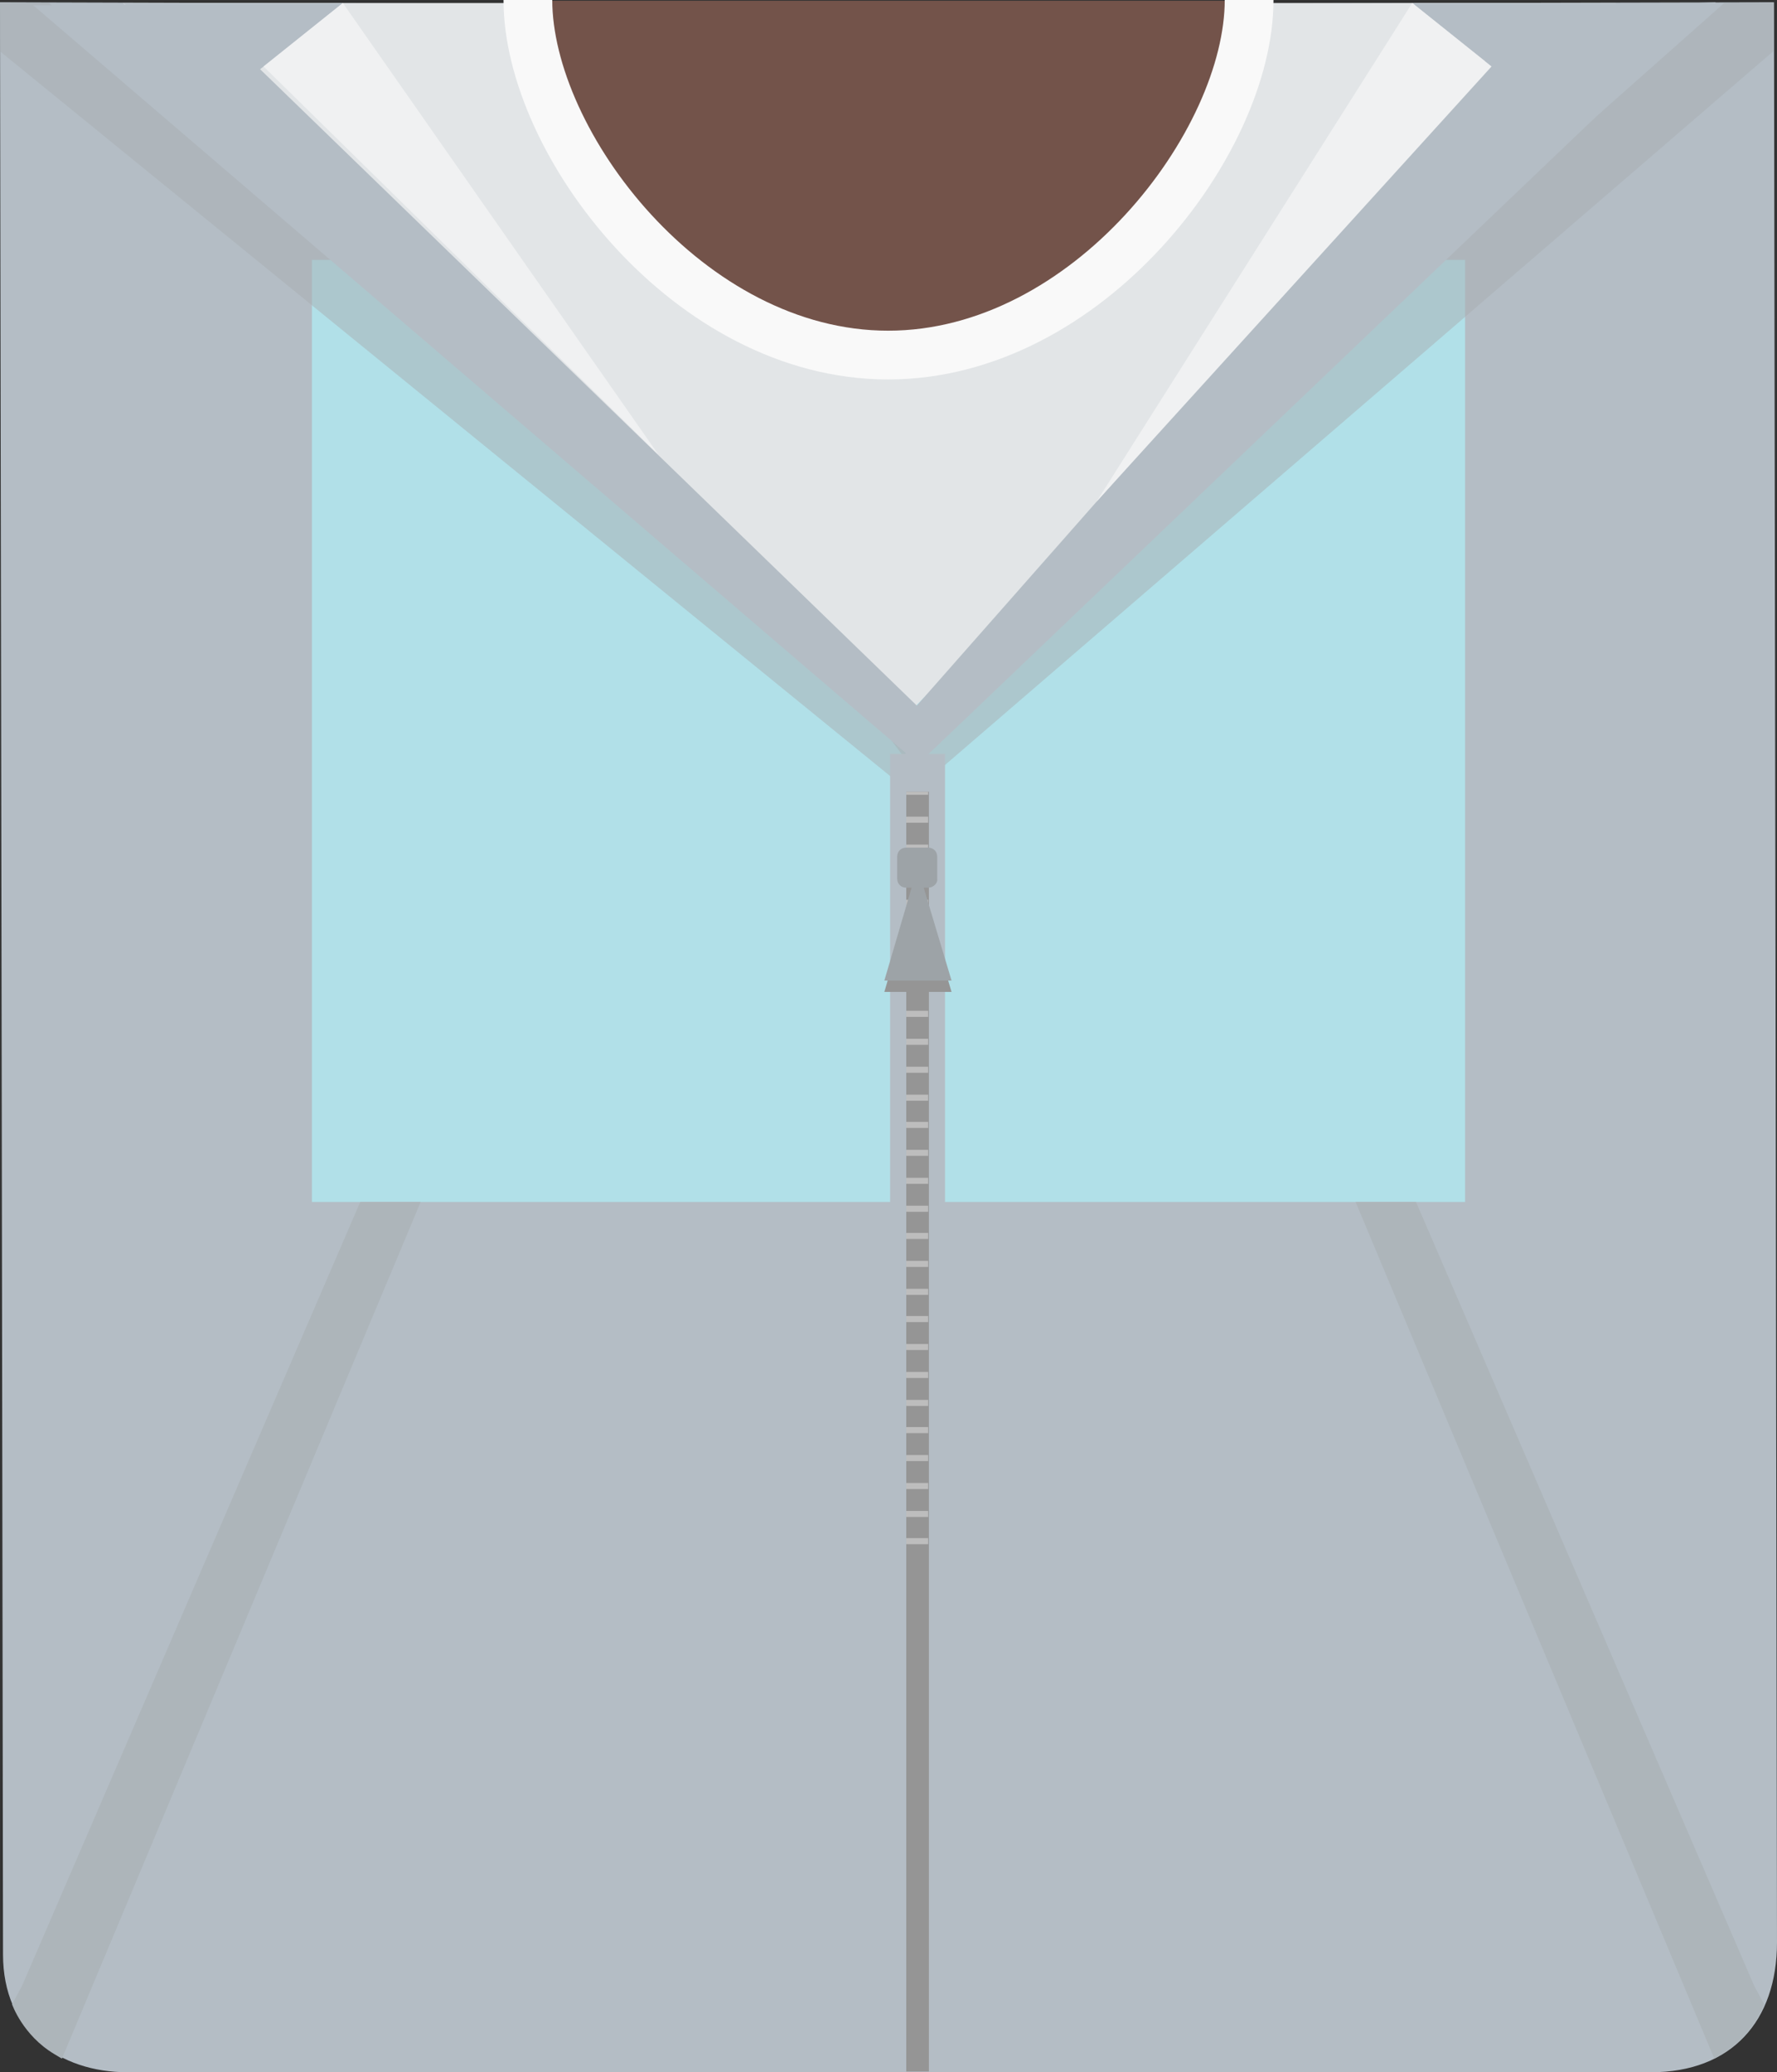 <?xml version="1.0" encoding="utf-8"?>
<!-- Generator: Adobe Illustrator 16.2.1, SVG Export Plug-In . SVG Version: 6.00 Build 0)  -->
<!DOCTYPE svg PUBLIC "-//W3C//DTD SVG 1.1//EN" "http://www.w3.org/Graphics/SVG/1.1/DTD/svg11.dtd">
<svg version="1.1" id="Layer_1" xmlns="http://www.w3.org/2000/svg" xmlns:xlink="http://www.w3.org/1999/xlink" x="0px" y="0px"
	 width="310.596px" height="362.076px" viewBox="0 0 310.596 362.076" enable-background="new 0 0 310.596 362.076"
	 xml:space="preserve">
<rect x="0" y="0" width="310.596" height="362.076" fill="#333333" stroke="none"/>
<g display="none">
	<g display="inline">
		<path fill="#DBDBDA" d="M235.38,218.328c0,22.968,25.344,41.58,56.628,41.58c31.284,0,56.76-18.612,56.76-41.58"/>
		<path fill="#DBDBDA" d="M235.38,218.328l-85.14-0.264c0,0,0.528,326.568,0.528,339.9c0,13.464,9.636,20.592,21.648,20.592
			c12.012,0,251.196,0,265.32,0s22.044-8.976,22.044-22.704c0-13.728-0.528-337.788-0.528-337.788L348.9,218.328"/>
	</g>
	<path display="inline" fill="#73534A" d="M242.244,217.8c0,24.948,28.116,45.144,62.832,45.144
		c34.716,0,62.832-20.196,62.832-45.144"/>
</g>
<g>
	<path fill="#DBDBDA" d="M85.404,0.792c0,23.1,25.476,41.712,56.892,41.712c31.416,0,56.892-18.744,56.892-41.712"/>
	<path fill="#B4BDC5" d="M85.404,0.66L0,0.396c0,0,0.528,327.624,0.528,341.088c0,13.464,9.768,20.592,21.78,20.592
		c12.012,0,251.987,0,266.244,0c14.124,0,22.043-8.977,22.043-22.704c0-13.86-0.527-338.976-0.527-338.976L199.32,0.66"/>
	<rect x="54.516" y="45.408" fill="#B1E0E8" width="201.563" height="164.604"/>
	<g opacity="0.5">
		<polygon fill="#A8AEB2" points="160.248,139.392 0,8.976 0,0.396 8.58,0.528 163.944,135.168 		"/>
	</g>
	<polygon fill="#E2E5E7" points="21.516,0.528 155.76,127.644 282.48,0.528 	"/>
	<path fill="#73534A" d="M92.268,0.132c0,24.948,28.116,62.04,62.964,62.04c34.848,0,63.096-37.092,63.096-62.04"/>
	<g opacity="0.5">
		<polygon fill="#A8AEB2" points="161.436,136.884 309.936,8.976 309.936,0.396 301.356,0.528 155.892,129.492 		"/>
	</g>
	<path fill="none" stroke="#F9F9F9" stroke-width="8.52" stroke-miterlimit="10" d="M92.268,0c0,24.948,28.116,62.04,62.964,62.04
		c34.848,0,63.096-37.092,63.096-62.04"/>
	<g>
		<polygon fill="#B4BDC5" points="160.512,133.452 5.808,0.924 33.792,0.792 160.248,123.288 267.564,1.584 299.904,0.396 		"/>
	</g>
	<g>
		<polygon fill="#B4BDC5" points="162.624,358.645 158.4,358.645 158.268,127.644 162.492,132.792 		"/>
	</g>
	<polygon fill="#B4BDC5" points="40.788,15.84 59.928,0.528 21.516,0.528 	"/>
	<polygon fill="#F0F1F2" points="59.928,0.528 115.104,79.464 46.068,11.616 	"/>
	<polygon fill="#B4BDC5" points="265.98,15.84 246.84,0.528 285.252,0.528 	"/>
	<polygon fill="#F0F1F2" points="246.84,0.528 191.664,87.648 260.7,11.616 	"/>
	
		<line fill="none" stroke="#B4BDC5" stroke-width="9.598" stroke-miterlimit="10" x1="160.38" y1="131.736" x2="160.38" y2="361.944"/>
	<polyline fill="#959595" points="158.4,361.944 158.4,138.336 162.36,138.336 162.36,361.944 	"/>
	<g>
		<rect x="158.4" y="138.336" fill="#BDBDBD" width="3.828" height="0.528"/>
	</g>
	<rect x="158.4" y="268.752" fill="#BDBDBD" width="3.828" height="1.056"/>
	<rect x="158.4" y="264" fill="#BDBDBD" width="3.828" height="1.056"/>
	<rect x="158.4" y="259.116" fill="#BDBDBD" width="3.828" height="1.056"/>
	<rect x="158.4" y="254.232" fill="#BDBDBD" width="3.828" height="1.056"/>
	<rect x="158.4" y="249.348" fill="#BDBDBD" width="3.828" height="1.057"/>
	<rect x="158.4" y="244.596" fill="#BDBDBD" width="3.828" height="1.057"/>
	<rect x="158.4" y="239.712" fill="#BDBDBD" width="3.828" height="1.056"/>
	<rect x="158.4" y="234.828" fill="#BDBDBD" width="3.828" height="1.056"/>
	<rect x="158.4" y="229.944" fill="#BDBDBD" width="3.828" height="1.056"/>
	<rect x="158.4" y="225.192" fill="#BDBDBD" width="3.828" height="1.056"/>
	<rect x="158.4" y="220.308" fill="#BDBDBD" width="3.828" height="1.057"/>
	<rect x="158.4" y="215.424" fill="#BDBDBD" width="3.828" height="1.057"/>
	<rect x="158.4" y="210.672" fill="#BDBDBD" width="3.828" height="1.056"/>
	<rect x="158.4" y="205.788" fill="#BDBDBD" width="3.828" height="1.056"/>
	<rect x="158.4" y="200.904" fill="#BDBDBD" width="3.828" height="1.056"/>
	<rect x="158.4" y="196.02" fill="#BDBDBD" width="3.828" height="1.057"/>
	<rect x="158.4" y="191.268" fill="#BDBDBD" width="3.828" height="1.057"/>
	<rect x="158.4" y="186.384" fill="#BDBDBD" width="3.828" height="1.056"/>
	<rect x="158.4" y="181.5" fill="#BDBDBD" width="3.828" height="1.057"/>
	<rect x="158.4" y="176.616" fill="#BDBDBD" width="3.828" height="1.056"/>
	<rect x="158.4" y="171.864" fill="#BDBDBD" width="3.828" height="1.056"/>
	<rect x="158.4" y="166.98" fill="#BDBDBD" width="3.828" height="1.056"/>
	<rect x="158.4" y="162.096" fill="#BDBDBD" width="3.828" height="1.056"/>
	<rect x="158.4" y="157.212" fill="#BDBDBD" width="3.828" height="1.056"/>
	<rect x="158.4" y="152.46" fill="#BDBDBD" width="3.828" height="1.056"/>
	<rect x="158.4" y="147.576" fill="#BDBDBD" width="3.828" height="1.056"/>
	<rect x="158.4" y="142.692" fill="#BDBDBD" width="3.828" height="1.056"/>
	<g>
		<polygon fill="#959595" points="166.32,173.316 154.572,173.316 160.38,153.516 		"/>
	</g>
	<g>
		<polygon fill="#9DA3A7" points="166.32,171.336 154.572,171.336 160.38,151.536 		"/>
	</g>
	<g>
		<path fill="#9DA3A7" d="M162.228,155.1H158.4c-0.924,0-1.584-0.66-1.584-1.584v-3.828c0-0.924,0.66-1.584,1.584-1.584h3.828
			c0.924,0,1.584,0.66,1.584,1.584v3.828C163.944,154.308,163.152,155.1,162.228,155.1z"/>
	</g>
	<g>
		<path fill="#ADB5BA" d="M10.824,359.7l62.7-149.688h-10.56L3.828,347.028l-1.716,3.168c0,0,1.848,5.412,7.392,8.712L10.824,359.7z
			"/>
	</g>
	<g>
		<path fill="#ADB5BA" d="M299.64,359.7l-62.7-149.688h10.56l59.137,137.017l1.715,3.168c0,0-1.848,5.412-7.392,8.712L299.64,359.7z
			"/>
	</g>
</g>
</svg>
